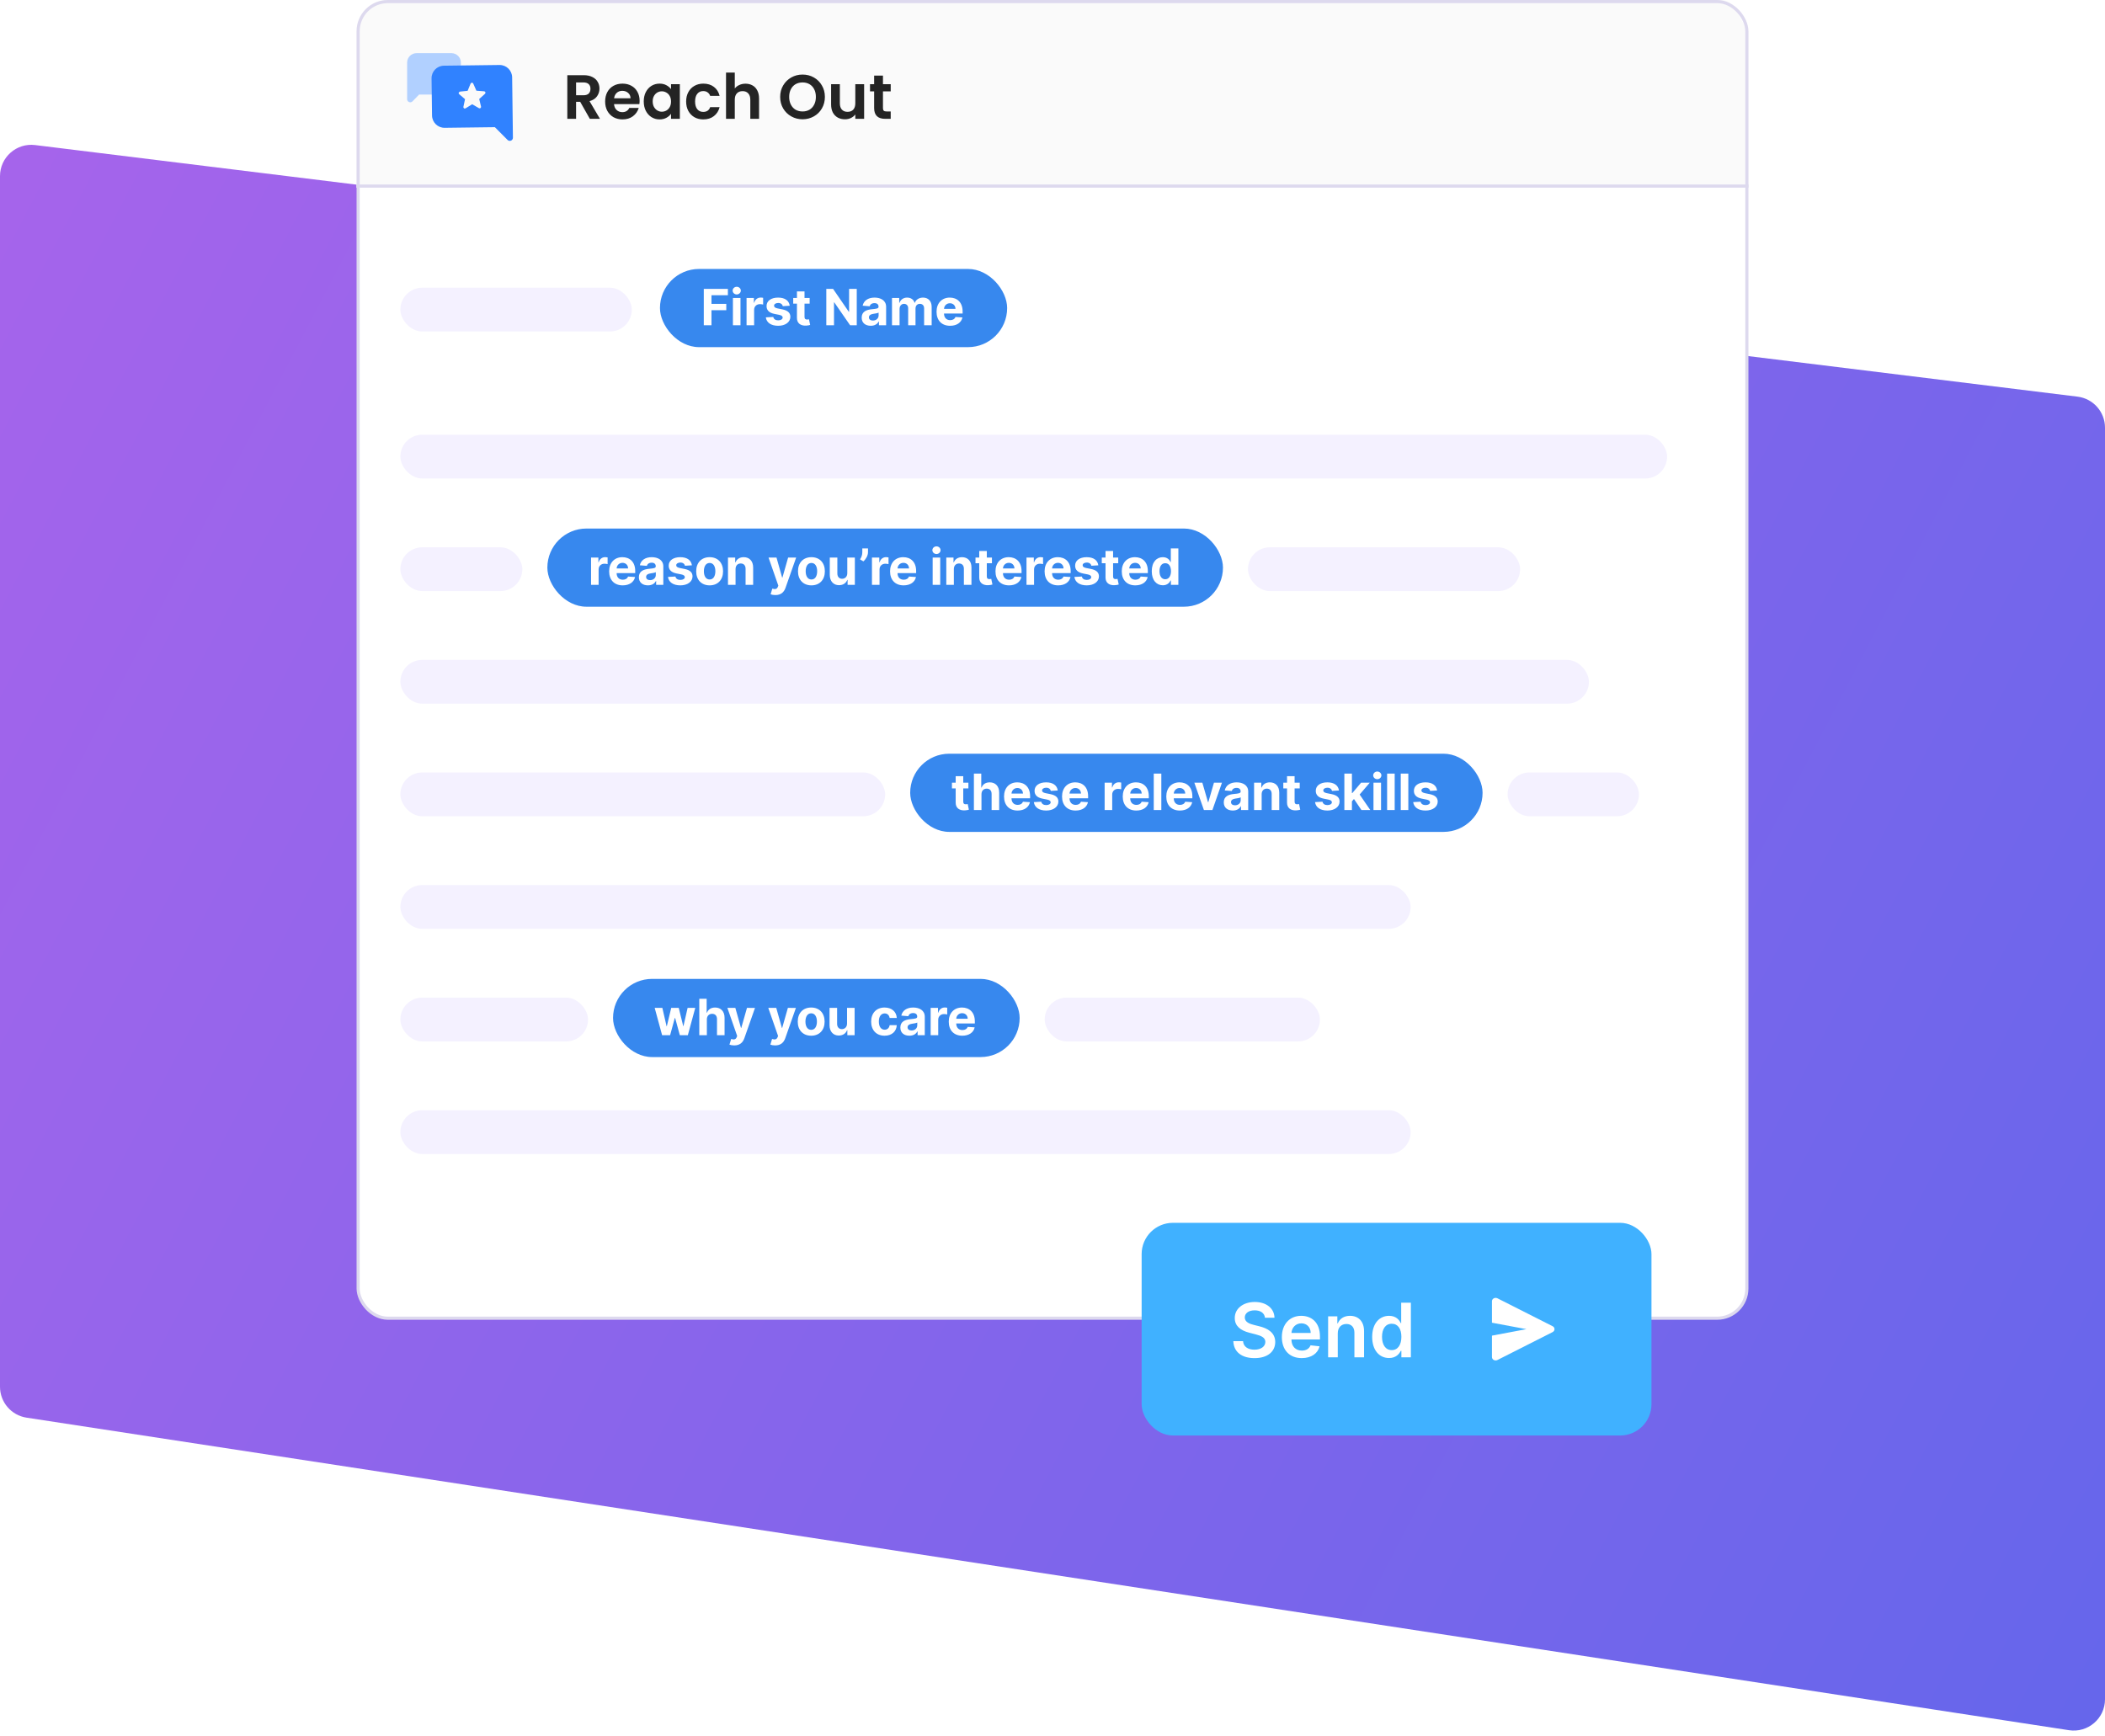 <svg xmlns="http://www.w3.org/2000/svg" width="673" height="555" fill="none" viewBox="0 0 673 555"><path fill="url(#paint0_linear)" d="M664.223 126.831L11.223 46.383C5.26 45.648 0 50.3 0 56.308V443.414C0 448.353 3.605 452.552 8.487 453.299L661.487 553.238C667.542 554.165 673 549.479 673 543.353V136.756C673 131.706 669.235 127.448 664.223 126.831Z"/><g><rect width="444" height="421" x="114.5" y=".5" fill="#fff" rx="9.5"/><path fill="#FAFAFA" d="M114 10 C114 4.477 118.477 0 124 0 H550C555 0 555 4.477 559 10V60H114V10Z"/><path fill="#242424" d="M188.58 38L185.5 32.56H184.18V38H181.38V24.04H186.62C187.7 24.04 188.62 24.233 189.38 24.62C190.14 24.993 190.707 25.507 191.08 26.16C191.467 26.8 191.66 27.52 191.66 28.32C191.66 29.24 191.393 30.073 190.86 30.82C190.327 31.553 189.533 32.06 188.48 32.34L191.82 38H188.58ZM184.18 30.46H186.52C187.28 30.46 187.847 30.28 188.22 29.92C188.593 29.547 188.78 29.033 188.78 28.38C188.78 27.74 188.593 27.247 188.22 26.9C187.847 26.54 187.28 26.36 186.52 26.36H184.18V30.46ZM204.493 32.22C204.493 32.62 204.466 32.98 204.413 33.3H196.313C196.379 34.1 196.659 34.727 197.153 35.18C197.646 35.633 198.253 35.86 198.973 35.86C200.013 35.86 200.753 35.413 201.193 34.52H204.213C203.893 35.587 203.279 36.467 202.373 37.16C201.466 37.84 200.353 38.18 199.033 38.18C197.966 38.18 197.006 37.947 196.153 37.48C195.313 37 194.653 36.327 194.173 35.46C193.706 34.593 193.472 33.593 193.472 32.46C193.472 31.313 193.706 30.307 194.173 29.44C194.639 28.573 195.293 27.907 196.133 27.44C196.973 26.973 197.939 26.74 199.033 26.74C200.086 26.74 201.026 26.967 201.853 27.42C202.693 27.873 203.339 28.52 203.793 29.36C204.259 30.187 204.493 31.14 204.493 32.22ZM201.593 31.42C201.579 30.7 201.319 30.127 200.813 29.7C200.306 29.26 199.686 29.04 198.953 29.04C198.259 29.04 197.673 29.253 197.193 29.68C196.726 30.093 196.439 30.673 196.333 31.42H201.593ZM205.816 32.42C205.816 31.3 206.036 30.307 206.476 29.44C206.93 28.573 207.536 27.907 208.296 27.44C209.07 26.973 209.93 26.74 210.876 26.74C211.703 26.74 212.423 26.907 213.036 27.24C213.663 27.573 214.163 27.993 214.536 28.5V26.92H217.356V38H214.536V36.38C214.176 36.9 213.676 37.333 213.036 37.68C212.41 38.013 211.683 38.18 210.856 38.18C209.923 38.18 209.07 37.94 208.296 37.46C207.536 36.98 206.93 36.307 206.476 35.44C206.036 34.56 205.816 33.553 205.816 32.42ZM214.536 32.46C214.536 31.78 214.403 31.2 214.136 30.72C213.87 30.227 213.51 29.853 213.056 29.6C212.603 29.333 212.116 29.2 211.596 29.2C211.076 29.2 210.596 29.327 210.156 29.58C209.716 29.833 209.356 30.207 209.076 30.7C208.81 31.18 208.676 31.753 208.676 32.42C208.676 33.087 208.81 33.673 209.076 34.18C209.356 34.673 209.716 35.053 210.156 35.32C210.61 35.587 211.09 35.72 211.596 35.72C212.116 35.72 212.603 35.593 213.056 35.34C213.51 35.073 213.87 34.7 214.136 34.22C214.403 33.727 214.536 33.14 214.536 32.46ZM219.371 32.46C219.371 31.313 219.604 30.313 220.071 29.46C220.538 28.593 221.184 27.927 222.011 27.46C222.838 26.98 223.784 26.74 224.851 26.74C226.224 26.74 227.358 27.087 228.251 27.78C229.158 28.46 229.764 29.42 230.071 30.66H227.051C226.891 30.18 226.618 29.807 226.231 29.54C225.858 29.26 225.391 29.12 224.831 29.12C224.031 29.12 223.398 29.413 222.931 30C222.464 30.573 222.231 31.393 222.231 32.46C222.231 33.513 222.464 34.333 222.931 34.92C223.398 35.493 224.031 35.78 224.831 35.78C225.964 35.78 226.704 35.273 227.051 34.26H230.071C229.764 35.46 229.158 36.413 228.251 37.12C227.344 37.827 226.211 38.18 224.851 38.18C223.784 38.18 222.838 37.947 222.011 37.48C221.184 37 220.538 36.333 220.071 35.48C219.604 34.613 219.371 33.607 219.371 32.46ZM238.362 26.76C239.202 26.76 239.949 26.947 240.602 27.32C241.256 27.68 241.762 28.22 242.122 28.94C242.496 29.647 242.682 30.5 242.682 31.5V38H239.882V31.88C239.882 31 239.662 30.327 239.222 29.86C238.782 29.38 238.182 29.14 237.422 29.14C236.649 29.14 236.036 29.38 235.582 29.86C235.142 30.327 234.922 31 234.922 31.88V38H232.122V23.2H234.922V28.3C235.282 27.82 235.762 27.447 236.362 27.18C236.962 26.9 237.629 26.76 238.362 26.76ZM256.59 38.14C255.284 38.14 254.084 37.833 252.99 37.22C251.897 36.607 251.03 35.76 250.39 34.68C249.75 33.587 249.43 32.353 249.43 30.98C249.43 29.62 249.75 28.4 250.39 27.32C251.03 26.227 251.897 25.373 252.99 24.76C254.084 24.147 255.284 23.84 256.59 23.84C257.91 23.84 259.11 24.147 260.19 24.76C261.284 25.373 262.144 26.227 262.77 27.32C263.41 28.4 263.73 29.62 263.73 30.98C263.73 32.353 263.41 33.587 262.77 34.68C262.144 35.76 261.284 36.607 260.19 37.22C259.097 37.833 257.897 38.14 256.59 38.14ZM256.59 35.64C257.43 35.64 258.17 35.453 258.81 35.08C259.45 34.693 259.95 34.147 260.31 33.44C260.67 32.733 260.85 31.913 260.85 30.98C260.85 30.047 260.67 29.233 260.31 28.54C259.95 27.833 259.45 27.293 258.81 26.92C258.17 26.547 257.43 26.36 256.59 26.36C255.75 26.36 255.004 26.547 254.35 26.92C253.71 27.293 253.21 27.833 252.85 28.54C252.49 29.233 252.31 30.047 252.31 30.98C252.31 31.913 252.49 32.733 252.85 33.44C253.21 34.147 253.71 34.693 254.35 35.08C255.004 35.453 255.75 35.64 256.59 35.64ZM276.274 26.92V38H273.454V36.6C273.094 37.08 272.62 37.46 272.034 37.74C271.46 38.007 270.834 38.14 270.154 38.14C269.287 38.14 268.52 37.96 267.854 37.6C267.187 37.227 266.66 36.687 266.274 35.98C265.9 35.26 265.714 34.407 265.714 33.42V26.92H268.514V33.02C268.514 33.9 268.734 34.58 269.174 35.06C269.614 35.527 270.214 35.76 270.974 35.76C271.747 35.76 272.354 35.527 272.794 35.06C273.234 34.58 273.454 33.9 273.454 33.02V26.92H276.274ZM282.296 29.22V34.58C282.296 34.953 282.383 35.227 282.556 35.4C282.743 35.56 283.05 35.64 283.476 35.64H284.776V38H283.016C280.656 38 279.476 36.853 279.476 34.56V29.22H278.156V26.92H279.476V24.18H282.296V26.92H284.776V29.22H282.296Z"/><path fill="#B1D0FF" d="M147.347 20C147.347 18.343 146.004 17 144.347 17H133.168C131.511 17 130.168 18.343 130.168 20V31.712C130.168 32.61 131.26 33.053 131.886 32.408L133.986 30.242H145.347C146.452 30.242 147.347 29.347 147.347 28.242V20Z"/><path fill="#3082FF" fill-rule="evenodd" d="M141.922 21.007C139.713 21.035 137.945 22.849 137.973 25.058L138.125 36.921C138.153 39.13 139.967 40.897 142.176 40.869L158.217 40.664L162.278 44.746C162.912 45.383 163.999 44.926 163.987 44.028L163.74 24.728C163.712 22.519 161.898 20.751 159.689 20.78L141.922 21.007ZM154.792 29.192C154.974 29.207 155.129 29.328 155.188 29.501C155.247 29.674 155.197 29.866 155.061 29.988L153.208 31.655L153.792 34.082C153.835 34.261 153.768 34.447 153.62 34.556C153.474 34.665 153.277 34.676 153.119 34.584L150.965 33.333L148.843 34.639C148.771 34.683 148.691 34.706 148.61 34.707C148.516 34.708 148.422 34.68 148.341 34.623C148.191 34.518 148.119 34.334 148.157 34.154L148.679 31.713L146.784 30.094C146.645 29.975 146.59 29.785 146.644 29.61C146.699 29.436 146.851 29.311 147.033 29.292L149.51 29.035L150.46 26.728C150.53 26.559 150.693 26.448 150.876 26.446C151.06 26.443 151.226 26.55 151.3 26.718L152.309 28.999L154.792 29.192Z" clip-rule="evenodd"/><rect width="323" height="14" x="128" y="355" fill="#F4F1FF" rx="7"/><rect width="445" height="1" x="114" y="59" fill="#DDD9EE"/><rect width="74" height="14" x="128" y="92" fill="#F4F1FF" rx="7"/></g><rect width="444" height="421" x="114.5" y=".5" stroke="#DDD9EE" rx="9.5"/><rect width="111" height="25" x="211" y="86" fill="#3788EE" rx="12.5"/><path fill="#fff" d="M225.011 104H227.472V99.193H232.205V97.165H227.472V94.392H232.716V92.364H225.011V104ZM234.325 104H236.746V95.273H234.325V104ZM235.541 94.148C236.263 94.148 236.854 93.597 236.854 92.921C236.854 92.25 236.263 91.699 235.541 91.699C234.825 91.699 234.234 92.25 234.234 92.921C234.234 93.597 234.825 94.148 235.541 94.148ZM238.685 104H241.105V99.062C241.105 97.989 241.889 97.25 242.957 97.25C243.293 97.25 243.753 97.307 243.98 97.381V95.233C243.764 95.182 243.463 95.148 243.219 95.148C242.241 95.148 241.44 95.716 241.122 96.796H241.031V95.273H238.685V104ZM252.493 97.761C252.277 96.153 250.982 95.159 248.777 95.159C246.544 95.159 245.072 96.193 245.078 97.875C245.072 99.182 245.896 100.028 247.601 100.369L249.112 100.67C249.874 100.824 250.22 101.102 250.232 101.54C250.22 102.057 249.658 102.426 248.811 102.426C247.947 102.426 247.374 102.057 247.226 101.347L244.845 101.472C245.072 103.142 246.493 104.17 248.805 104.17C251.067 104.17 252.686 103.017 252.692 101.295C252.686 100.034 251.862 99.278 250.169 98.932L248.589 98.614C247.777 98.438 247.476 98.159 247.482 97.739C247.476 97.216 248.067 96.875 248.817 96.875C249.658 96.875 250.158 97.335 250.277 97.898L252.493 97.761ZM258.858 95.273H257.216V93.182H254.795V95.273H253.602V97.091H254.795V101.636C254.784 103.347 255.949 104.193 257.705 104.119C258.33 104.097 258.773 103.972 259.017 103.892L258.636 102.091C258.517 102.114 258.261 102.17 258.034 102.17C257.551 102.17 257.216 101.989 257.216 101.318V97.091H258.858V95.273ZM273.916 92.364H271.467V99.682H271.365L266.342 92.364H264.183V104H266.643V96.676H266.729L271.791 104H273.916V92.364ZM278.392 104.165C279.682 104.165 280.517 103.602 280.943 102.79H281.011V104H283.307V98.114C283.307 96.034 281.545 95.159 279.602 95.159C277.511 95.159 276.136 96.159 275.801 97.75L278.04 97.932C278.205 97.352 278.722 96.926 279.591 96.926C280.415 96.926 280.886 97.341 280.886 98.057V98.091C280.886 98.653 280.29 98.727 278.773 98.875C277.045 99.034 275.494 99.614 275.494 101.562C275.494 103.29 276.727 104.165 278.392 104.165ZM279.085 102.494C278.341 102.494 277.807 102.148 277.807 101.483C277.807 100.801 278.369 100.466 279.222 100.347C279.75 100.273 280.614 100.148 280.903 99.954V100.881C280.903 101.795 280.148 102.494 279.085 102.494ZM285.185 104H287.605V98.761C287.605 97.796 288.219 97.153 289.026 97.153C289.821 97.153 290.355 97.699 290.355 98.557V104H292.702V98.671C292.702 97.767 293.219 97.153 294.099 97.153C294.872 97.153 295.452 97.636 295.452 98.608V104H297.866V98.131C297.866 96.239 296.741 95.159 295.116 95.159C293.838 95.159 292.844 95.812 292.486 96.812H292.395C292.116 95.801 291.224 95.159 290.026 95.159C288.849 95.159 287.957 95.784 287.594 96.812H287.491V95.273H285.185V104ZM303.756 104.17C305.915 104.17 307.369 103.119 307.71 101.5L305.472 101.352C305.227 102.017 304.602 102.364 303.795 102.364C302.585 102.364 301.818 101.562 301.818 100.261V100.256H307.761V99.591C307.761 96.625 305.966 95.159 303.659 95.159C301.091 95.159 299.426 96.983 299.426 99.676C299.426 102.443 301.068 104.17 303.756 104.17ZM301.818 98.756C301.869 97.761 302.625 96.966 303.699 96.966C304.75 96.966 305.477 97.716 305.483 98.756H301.818Z"/><rect width="405" height="14" x="128" y="139" fill="#F4F1FF" rx="7"/><rect width="87" height="14" x="399" y="175" fill="#F4F1FF" rx="7"/><rect width="39" height="14" x="128" y="175" fill="#F4F1FF" rx="7"/><rect width="380" height="14" x="128" y="211" fill="#F4F1FF" rx="7"/><rect width="42" height="14" x="482" y="247" fill="#F4F1FF" rx="7"/><rect width="155" height="14" x="128" y="247" fill="#F4F1FF" rx="7"/><rect width="323" height="14" x="128" y="283" fill="#F4F1FF" rx="7"/><rect width="88" height="14" x="334" y="319" fill="#F4F1FF" rx="7"/><rect width="60" height="14" x="128" y="319" fill="#F4F1FF" rx="7"/><rect width="216" height="25" x="175" y="169" fill="#3788EE" rx="12.5"/><path fill="#fff" d="M188.966 187H191.386V182.062C191.386 180.989 192.17 180.25 193.239 180.25C193.574 180.25 194.034 180.307 194.261 180.381V178.233C194.045 178.182 193.744 178.148 193.5 178.148C192.523 178.148 191.722 178.716 191.403 179.795H191.312V178.273H188.966V187ZM199.084 187.17C201.243 187.17 202.697 186.119 203.038 184.5L200.8 184.352C200.555 185.017 199.93 185.364 199.124 185.364C197.913 185.364 197.146 184.562 197.146 183.261V183.256H203.089V182.591C203.089 179.625 201.294 178.159 198.987 178.159C196.419 178.159 194.754 179.983 194.754 182.676C194.754 185.443 196.396 187.17 199.084 187.17ZM197.146 181.756C197.197 180.761 197.953 179.966 199.027 179.966C200.078 179.966 200.805 180.716 200.811 181.756H197.146ZM207.158 187.165C208.447 187.165 209.283 186.602 209.709 185.79H209.777V187H212.072V181.114C212.072 179.034 210.311 178.159 208.368 178.159C206.277 178.159 204.902 179.159 204.567 180.75L206.805 180.932C206.97 180.352 207.487 179.926 208.357 179.926C209.18 179.926 209.652 180.341 209.652 181.057V181.091C209.652 181.653 209.055 181.727 207.538 181.875C205.811 182.034 204.26 182.614 204.26 184.562C204.26 186.29 205.493 187.165 207.158 187.165ZM207.851 185.494C207.107 185.494 206.572 185.148 206.572 184.483C206.572 183.801 207.135 183.466 207.987 183.347C208.516 183.273 209.379 183.148 209.669 182.955V183.881C209.669 184.795 208.913 185.494 207.851 185.494ZM221.212 180.761C220.996 179.153 219.7 178.159 217.496 178.159C215.263 178.159 213.791 179.193 213.797 180.875C213.791 182.182 214.615 183.028 216.32 183.369L217.831 183.67C218.592 183.824 218.939 184.102 218.95 184.54C218.939 185.057 218.376 185.426 217.53 185.426C216.666 185.426 216.092 185.057 215.945 184.347L213.564 184.472C213.791 186.142 215.212 187.17 217.524 187.17C219.786 187.17 221.405 186.017 221.411 184.295C221.405 183.034 220.581 182.278 218.888 181.932L217.308 181.614C216.496 181.438 216.195 181.159 216.2 180.739C216.195 180.216 216.786 179.875 217.536 179.875C218.376 179.875 218.876 180.335 218.996 180.898L221.212 180.761ZM226.878 187.17C229.526 187.17 231.173 185.358 231.173 182.67C231.173 179.966 229.526 178.159 226.878 178.159C224.23 178.159 222.582 179.966 222.582 182.67C222.582 185.358 224.23 187.17 226.878 187.17ZM226.889 185.295C225.668 185.295 225.043 184.176 225.043 182.653C225.043 181.131 225.668 180.006 226.889 180.006C228.088 180.006 228.713 181.131 228.713 182.653C228.713 184.176 228.088 185.295 226.889 185.295ZM235.168 181.955C235.173 180.83 235.844 180.17 236.821 180.17C237.793 180.17 238.378 180.807 238.372 181.875V187H240.793V181.443C240.793 179.409 239.599 178.159 237.781 178.159C236.486 178.159 235.548 178.795 235.156 179.812H235.054V178.273H232.747V187H235.168V181.955ZM247.898 190.273C249.699 190.273 250.653 189.352 251.148 187.943L254.54 178.284L251.977 178.273L250.153 184.682H250.062L248.256 178.273H245.71L248.841 187.25L248.699 187.619C248.381 188.438 247.773 188.477 246.92 188.216L246.375 190.023C246.722 190.17 247.284 190.273 247.898 190.273ZM259.425 187.17C262.072 187.17 263.72 185.358 263.72 182.67C263.72 179.966 262.072 178.159 259.425 178.159C256.777 178.159 255.129 179.966 255.129 182.67C255.129 185.358 256.777 187.17 259.425 187.17ZM259.436 185.295C258.214 185.295 257.589 184.176 257.589 182.653C257.589 181.131 258.214 180.006 259.436 180.006C260.635 180.006 261.26 181.131 261.26 182.653C261.26 184.176 260.635 185.295 259.436 185.295ZM270.891 183.284C270.896 184.455 270.095 185.068 269.226 185.068C268.311 185.068 267.72 184.426 267.714 183.398V178.273H265.294V183.83C265.3 185.869 266.493 187.114 268.249 187.114C269.561 187.114 270.504 186.438 270.896 185.415H270.987V187H273.311V178.273H270.891V183.284ZM277.51 175.364H275.692V176.602C275.692 177.562 275.351 178.261 274.97 178.864L276.038 179.494C276.839 178.824 277.51 177.631 277.51 176.591V175.364ZM278.778 187H281.199V182.062C281.199 180.989 281.983 180.25 283.051 180.25C283.386 180.25 283.847 180.307 284.074 180.381V178.233C283.858 178.182 283.557 178.148 283.312 178.148C282.335 178.148 281.534 178.716 281.216 179.795H281.125V178.273H278.778V187ZM288.896 187.17C291.055 187.17 292.51 186.119 292.851 184.5L290.612 184.352C290.368 185.017 289.743 185.364 288.936 185.364C287.726 185.364 286.959 184.562 286.959 183.261V183.256H292.902V182.591C292.902 179.625 291.107 178.159 288.8 178.159C286.232 178.159 284.567 179.983 284.567 182.676C284.567 185.443 286.209 187.17 288.896 187.17ZM286.959 181.756C287.01 180.761 287.766 179.966 288.839 179.966C289.891 179.966 290.618 180.716 290.624 181.756H286.959ZM298.185 187H300.605V178.273H298.185V187ZM299.401 177.148C300.122 177.148 300.713 176.597 300.713 175.92C300.713 175.25 300.122 174.699 299.401 174.699C298.685 174.699 298.094 175.25 298.094 175.92C298.094 176.597 298.685 177.148 299.401 177.148ZM304.964 181.955C304.97 180.83 305.641 180.17 306.618 180.17C307.589 180.17 308.175 180.807 308.169 181.875V187H310.589V181.443C310.589 179.409 309.396 178.159 307.578 178.159C306.283 178.159 305.345 178.795 304.953 179.812H304.851V178.273H302.544V187H304.964V181.955ZM317.139 178.273H315.497V176.182H313.077V178.273H311.884V180.091H313.077V184.636C313.065 186.347 314.23 187.193 315.986 187.119C316.611 187.097 317.054 186.972 317.298 186.892L316.918 185.091C316.798 185.114 316.543 185.17 316.315 185.17C315.832 185.17 315.497 184.989 315.497 184.318V180.091H317.139V178.273ZM322.599 187.17C324.759 187.17 326.213 186.119 326.554 184.5L324.315 184.352C324.071 185.017 323.446 185.364 322.639 185.364C321.429 185.364 320.662 184.562 320.662 183.261V183.256H326.605V182.591C326.605 179.625 324.81 178.159 322.503 178.159C319.935 178.159 318.27 179.983 318.27 182.676C318.27 185.443 319.912 187.17 322.599 187.17ZM320.662 181.756C320.713 180.761 321.469 179.966 322.543 179.966C323.594 179.966 324.321 180.716 324.327 181.756H320.662ZM328.185 187H330.605V182.062C330.605 180.989 331.389 180.25 332.457 180.25C332.793 180.25 333.253 180.307 333.48 180.381V178.233C333.264 178.182 332.963 178.148 332.719 178.148C331.741 178.148 330.94 178.716 330.622 179.795H330.531V178.273H328.185V187ZM338.303 187.17C340.462 187.17 341.916 186.119 342.257 184.5L340.018 184.352C339.774 185.017 339.149 185.364 338.342 185.364C337.132 185.364 336.365 184.562 336.365 183.261V183.256H342.308V182.591C342.308 179.625 340.513 178.159 338.206 178.159C335.638 178.159 333.973 179.983 333.973 182.676C333.973 185.443 335.615 187.17 338.303 187.17ZM336.365 181.756C336.416 180.761 337.172 179.966 338.246 179.966C339.297 179.966 340.024 180.716 340.03 181.756H336.365ZM351.149 180.761C350.933 179.153 349.638 178.159 347.433 178.159C345.2 178.159 343.729 179.193 343.734 180.875C343.729 182.182 344.553 183.028 346.257 183.369L347.768 183.67C348.53 183.824 348.876 184.102 348.888 184.54C348.876 185.057 348.314 185.426 347.467 185.426C346.604 185.426 346.03 185.057 345.882 184.347L343.501 184.472C343.729 186.142 345.149 187.17 347.462 187.17C349.723 187.17 351.342 186.017 351.348 184.295C351.342 183.034 350.518 182.278 348.825 181.932L347.246 181.614C346.433 181.438 346.132 181.159 346.138 180.739C346.132 180.216 346.723 179.875 347.473 179.875C348.314 179.875 348.814 180.335 348.933 180.898L351.149 180.761ZM357.514 178.273H355.872V176.182H353.452V178.273H352.259V180.091H353.452V184.636C353.44 186.347 354.605 187.193 356.361 187.119C356.986 187.097 357.429 186.972 357.673 186.892L357.293 185.091C357.173 185.114 356.918 185.17 356.69 185.17C356.207 185.17 355.872 184.989 355.872 184.318V180.091H357.514V178.273ZM362.974 187.17C365.134 187.17 366.588 186.119 366.929 184.5L364.69 184.352C364.446 185.017 363.821 185.364 363.014 185.364C361.804 185.364 361.037 184.562 361.037 183.261V183.256H366.98V182.591C366.98 179.625 365.185 178.159 362.878 178.159C360.31 178.159 358.645 179.983 358.645 182.676C358.645 185.443 360.287 187.17 362.974 187.17ZM361.037 181.756C361.088 180.761 361.844 179.966 362.918 179.966C363.969 179.966 364.696 180.716 364.702 181.756H361.037ZM371.776 187.142C373.185 187.142 373.918 186.33 374.253 185.602H374.355V187H376.741V175.364H374.327V179.739H374.253C373.929 179.028 373.23 178.159 371.77 178.159C369.855 178.159 368.236 179.648 368.236 182.648C368.236 185.568 369.787 187.142 371.776 187.142ZM372.543 185.216C371.355 185.216 370.707 184.159 370.707 182.636C370.707 181.125 371.344 180.085 372.543 180.085C373.719 180.085 374.378 181.08 374.378 182.636C374.378 184.193 373.707 185.216 372.543 185.216Z"/><rect width="183" height="25" x="291" y="241" fill="#3788EE" rx="12.5"/><path fill="#fff" d="M309.608 250.273H307.966V248.182H305.545V250.273H304.352V252.091H305.545V256.636C305.534 258.347 306.699 259.193 308.455 259.119C309.08 259.097 309.523 258.972 309.767 258.892L309.386 257.091C309.267 257.114 309.011 257.17 308.784 257.17C308.301 257.17 307.966 256.989 307.966 256.318V252.091H309.608V250.273ZM313.793 253.955C313.798 252.83 314.486 252.17 315.474 252.17C316.457 252.17 317.037 252.801 317.031 253.875V259H319.452V253.443C319.457 251.398 318.253 250.159 316.435 250.159C315.111 250.159 314.224 250.784 313.827 251.812H313.724V247.364H311.372V259H313.793V253.955ZM325.334 259.17C327.493 259.17 328.947 258.119 329.288 256.5L327.05 256.352C326.805 257.017 326.18 257.364 325.374 257.364C324.163 257.364 323.396 256.562 323.396 255.261V255.256H329.339V254.591C329.339 251.625 327.544 250.159 325.237 250.159C322.669 250.159 321.004 251.983 321.004 254.676C321.004 257.443 322.646 259.17 325.334 259.17ZM323.396 253.756C323.447 252.761 324.203 251.966 325.277 251.966C326.328 251.966 327.055 252.716 327.061 253.756H323.396ZM338.18 252.761C337.964 251.153 336.669 250.159 334.464 250.159C332.232 250.159 330.76 251.193 330.766 252.875C330.76 254.182 331.584 255.028 333.288 255.369L334.8 255.67C335.561 255.824 335.908 256.102 335.919 256.54C335.908 257.057 335.345 257.426 334.499 257.426C333.635 257.426 333.061 257.057 332.913 256.347L330.533 256.472C330.76 258.142 332.18 259.17 334.493 259.17C336.754 259.17 338.374 258.017 338.379 256.295C338.374 255.034 337.55 254.278 335.857 253.932L334.277 253.614C333.464 253.438 333.163 253.159 333.169 252.739C333.163 252.216 333.754 251.875 334.504 251.875C335.345 251.875 335.845 252.335 335.964 252.898L338.18 252.761ZM343.881 259.17C346.04 259.17 347.494 258.119 347.835 256.5L345.597 256.352C345.352 257.017 344.727 257.364 343.92 257.364C342.71 257.364 341.943 256.562 341.943 255.261V255.256H347.886V254.591C347.886 251.625 346.091 250.159 343.784 250.159C341.216 250.159 339.551 251.983 339.551 254.676C339.551 257.443 341.193 259.17 343.881 259.17ZM341.943 253.756C341.994 252.761 342.75 251.966 343.824 251.966C344.875 251.966 345.602 252.716 345.608 253.756H341.943ZM353.169 259H355.589V254.062C355.589 252.989 356.374 252.25 357.442 252.25C357.777 252.25 358.237 252.307 358.464 252.381V250.233C358.249 250.182 357.947 250.148 357.703 250.148C356.726 250.148 355.925 250.716 355.607 251.795H355.516V250.273H353.169V259ZM363.287 259.17C365.446 259.17 366.901 258.119 367.241 256.5L365.003 256.352C364.759 257.017 364.134 257.364 363.327 257.364C362.116 257.364 361.349 256.562 361.349 255.261V255.256H367.293V254.591C367.293 251.625 365.497 250.159 363.19 250.159C360.622 250.159 358.957 251.983 358.957 254.676C358.957 257.443 360.599 259.17 363.287 259.17ZM361.349 253.756C361.401 252.761 362.156 251.966 363.23 251.966C364.281 251.966 365.009 252.716 365.014 253.756H361.349ZM371.293 247.364H368.872V259H371.293V247.364ZM377.209 259.17C379.368 259.17 380.822 258.119 381.163 256.5L378.925 256.352C378.68 257.017 378.055 257.364 377.249 257.364C376.038 257.364 375.271 256.562 375.271 255.261V255.256H381.214V254.591C381.214 251.625 379.419 250.159 377.112 250.159C374.544 250.159 372.879 251.983 372.879 254.676C372.879 257.443 374.521 259.17 377.209 259.17ZM375.271 253.756C375.322 252.761 376.078 251.966 377.152 251.966C378.203 251.966 378.93 252.716 378.936 253.756H375.271ZM390.68 250.273H388.118L386.311 256.517H386.22L384.408 250.273H381.851L384.902 259H387.629L390.68 250.273ZM394.158 259.165C395.447 259.165 396.283 258.602 396.709 257.79H396.777V259H399.072V253.114C399.072 251.034 397.311 250.159 395.368 250.159C393.277 250.159 391.902 251.159 391.567 252.75L393.805 252.932C393.97 252.352 394.487 251.926 395.357 251.926C396.18 251.926 396.652 252.341 396.652 253.057V253.091C396.652 253.653 396.055 253.727 394.538 253.875C392.811 254.034 391.26 254.614 391.26 256.562C391.26 258.29 392.493 259.165 394.158 259.165ZM394.851 257.494C394.107 257.494 393.572 257.148 393.572 256.483C393.572 255.801 394.135 255.466 394.987 255.347C395.516 255.273 396.379 255.148 396.669 254.955V255.881C396.669 256.795 395.913 257.494 394.851 257.494ZM403.371 253.955C403.376 252.83 404.047 252.17 405.024 252.17C405.996 252.17 406.581 252.807 406.575 253.875V259H408.996V253.443C408.996 251.409 407.803 250.159 405.984 250.159C404.689 250.159 403.751 250.795 403.359 251.812H403.257V250.273H400.95V259H403.371V253.955ZM415.545 250.273H413.903V248.182H411.483V250.273H410.29V252.091H411.483V256.636C411.472 258.347 412.636 259.193 414.392 259.119C415.017 259.097 415.46 258.972 415.705 258.892L415.324 257.091C415.205 257.114 414.949 257.17 414.722 257.17C414.239 257.17 413.903 256.989 413.903 256.318V252.091H415.545V250.273ZM428.087 252.761C427.871 251.153 426.575 250.159 424.371 250.159C422.138 250.159 420.666 251.193 420.672 252.875C420.666 254.182 421.49 255.028 423.195 255.369L424.706 255.67C425.467 255.824 425.814 256.102 425.825 256.54C425.814 257.057 425.251 257.426 424.405 257.426C423.541 257.426 422.967 257.057 422.82 256.347L420.439 256.472C420.666 258.142 422.087 259.17 424.399 259.17C426.661 259.17 428.28 258.017 428.286 256.295C428.28 255.034 427.456 254.278 425.763 253.932L424.183 253.614C423.371 253.438 423.07 253.159 423.075 252.739C423.07 252.216 423.661 251.875 424.411 251.875C425.251 251.875 425.751 252.335 425.871 252.898L428.087 252.761ZM429.81 259H432.23V256.227L432.884 255.483L435.264 259H438.099L434.696 254.051L437.935 250.273H435.156L432.361 253.585H432.23V247.364H429.81V259ZM439.122 259H441.543V250.273H439.122V259ZM440.338 249.148C441.06 249.148 441.651 248.597 441.651 247.92C441.651 247.25 441.06 246.699 440.338 246.699C439.622 246.699 439.031 247.25 439.031 247.92C439.031 248.597 439.622 249.148 440.338 249.148ZM445.902 247.364H443.482V259H445.902V247.364ZM450.261 247.364H447.841V259H450.261V247.364ZM459.462 252.761C459.246 251.153 457.95 250.159 455.746 250.159C453.513 250.159 452.041 251.193 452.047 252.875C452.041 254.182 452.865 255.028 454.57 255.369L456.081 255.67C456.842 255.824 457.189 256.102 457.2 256.54C457.189 257.057 456.626 257.426 455.78 257.426C454.916 257.426 454.342 257.057 454.195 256.347L451.814 256.472C452.041 258.142 453.462 259.17 455.774 259.17C458.036 259.17 459.655 258.017 459.661 256.295C459.655 255.034 458.831 254.278 457.138 253.932L455.558 253.614C454.746 253.438 454.445 253.159 454.45 252.739C454.445 252.216 455.036 251.875 455.786 251.875C456.626 251.875 457.126 252.335 457.246 252.898L459.462 252.761Z"/><rect width="130" height="25" x="196" y="313" fill="#3788EE" rx="12.5"/><path fill="#fff" d="M211.688 331H214.244L215.744 325.511H215.852L217.352 331H219.915L222.284 322.273H219.841L218.511 328.102H218.438L217.006 322.273H214.602L213.193 328.136H213.114L211.761 322.273H209.312L211.688 331ZM225.996 325.955C226.001 324.83 226.689 324.17 227.678 324.17C228.661 324.17 229.24 324.801 229.234 325.875V331H231.655V325.443C231.661 323.398 230.456 322.159 228.638 322.159C227.314 322.159 226.428 322.784 226.03 323.812H225.928V319.364H223.575V331H225.996V325.955ZM234.741 334.273C236.543 334.273 237.497 333.352 237.991 331.943L241.384 322.284L238.821 322.273L236.997 328.682H236.906L235.099 322.273H232.554L235.685 331.25L235.543 331.619C235.224 332.438 234.616 332.477 233.764 332.216L233.219 334.023C233.565 334.17 234.128 334.273 234.741 334.273ZM247.82 334.273C249.621 334.273 250.575 333.352 251.07 331.943L254.462 322.284L251.899 322.273L250.075 328.682H249.984L248.178 322.273H245.632L248.763 331.25L248.621 331.619C248.303 332.438 247.695 332.477 246.842 332.216L246.297 334.023C246.643 334.17 247.206 334.273 247.82 334.273ZM259.347 331.17C261.994 331.17 263.642 329.358 263.642 326.67C263.642 323.966 261.994 322.159 259.347 322.159C256.699 322.159 255.051 323.966 255.051 326.67C255.051 329.358 256.699 331.17 259.347 331.17ZM259.358 329.295C258.136 329.295 257.511 328.176 257.511 326.653C257.511 325.131 258.136 324.006 259.358 324.006C260.557 324.006 261.182 325.131 261.182 326.653C261.182 328.176 260.557 329.295 259.358 329.295ZM270.812 327.284C270.818 328.455 270.017 329.068 269.148 329.068C268.233 329.068 267.642 328.426 267.636 327.398V322.273H265.216V327.83C265.222 329.869 266.415 331.114 268.17 331.114C269.483 331.114 270.426 330.438 270.818 329.415H270.909V331H273.233V322.273H270.812V327.284ZM282.815 331.17C285.139 331.17 286.599 329.807 286.713 327.801H284.429C284.287 328.733 283.673 329.256 282.844 329.256C281.713 329.256 280.98 328.307 280.98 326.636C280.98 324.989 281.719 324.045 282.844 324.045C283.73 324.045 284.298 324.631 284.429 325.5H286.713C286.611 323.483 285.082 322.159 282.804 322.159C280.156 322.159 278.52 323.994 278.52 326.67C278.52 329.324 280.128 331.17 282.815 331.17ZM290.751 331.165C292.041 331.165 292.876 330.602 293.303 329.79H293.371V331H295.666V325.114C295.666 323.034 293.905 322.159 291.962 322.159C289.871 322.159 288.496 323.159 288.161 324.75L290.399 324.932C290.564 324.352 291.081 323.926 291.95 323.926C292.774 323.926 293.246 324.341 293.246 325.057V325.091C293.246 325.653 292.649 325.727 291.132 325.875C289.405 326.034 287.854 326.614 287.854 328.562C287.854 330.29 289.087 331.165 290.751 331.165ZM291.445 329.494C290.7 329.494 290.166 329.148 290.166 328.483C290.166 327.801 290.729 327.466 291.581 327.347C292.109 327.273 292.973 327.148 293.263 326.955V327.881C293.263 328.795 292.507 329.494 291.445 329.494ZM297.544 331H299.964V326.062C299.964 324.989 300.749 324.25 301.817 324.25C302.152 324.25 302.612 324.307 302.839 324.381V322.233C302.624 322.182 302.322 322.148 302.078 322.148C301.101 322.148 300.3 322.716 299.982 323.795H299.891V322.273H297.544V331ZM307.662 331.17C309.821 331.17 311.276 330.119 311.616 328.5L309.378 328.352C309.134 329.017 308.509 329.364 307.702 329.364C306.491 329.364 305.724 328.562 305.724 327.261V327.256H311.668V326.591C311.668 323.625 309.872 322.159 307.565 322.159C304.997 322.159 303.332 323.983 303.332 326.676C303.332 329.443 304.974 331.17 307.662 331.17ZM305.724 325.756C305.776 324.761 306.531 323.966 307.605 323.966C308.656 323.966 309.384 324.716 309.389 325.756H305.724Z"/><g filter="url(#filter0_d)"><rect width="163" height="68" x="365" y="387" fill="#40B1FF" rx="10"/><path fill="#fff" d="M404.43 417.344H407.473C407.413 414.395 404.899 412.307 401.183 412.307C397.518 412.307 394.765 414.369 394.774 417.455C394.774 419.96 396.555 421.401 399.427 422.142L401.413 422.653C403.297 423.131 404.541 423.719 404.549 425.074C404.541 426.565 403.126 427.562 401.064 427.562C399.086 427.562 397.552 426.676 397.424 424.844H394.314C394.441 428.312 397.024 430.264 401.089 430.264C405.274 430.264 407.703 428.176 407.711 425.099C407.703 422.074 405.206 420.693 402.581 420.071L400.944 419.662C399.512 419.321 397.961 418.716 397.978 417.259C397.987 415.946 399.163 414.983 401.14 414.983C403.024 414.983 404.268 415.861 404.43 417.344ZM416.189 430.256C419.24 430.256 421.337 428.764 421.882 426.489L419.002 426.165C418.584 427.273 417.561 427.852 416.232 427.852C414.238 427.852 412.917 426.54 412.891 424.298H422.01V423.352C422.01 418.759 419.249 416.739 416.027 416.739C412.277 416.739 409.831 419.491 409.831 423.531C409.831 427.639 412.243 430.256 416.189 430.256ZM412.9 422.219C412.993 420.548 414.229 419.142 416.07 419.142C417.843 419.142 419.036 420.438 419.053 422.219H412.9ZM427.706 422.33C427.706 420.438 428.848 419.347 430.475 419.347C432.069 419.347 433.024 420.395 433.024 422.142V430H436.109V421.665C436.118 418.528 434.328 416.739 431.626 416.739C429.666 416.739 428.319 417.676 427.723 419.134H427.569V416.909H424.62V430H427.706V422.33ZM444.103 430.23C446.353 430.23 447.368 428.892 447.853 427.938H448.041V430H451.075V412.545H447.981V419.074H447.853C447.385 418.128 446.422 416.739 444.112 416.739C441.086 416.739 438.708 419.108 438.708 423.472C438.708 427.784 441.018 430.23 444.103 430.23ZM444.964 427.699C442.927 427.699 441.853 425.909 441.853 423.455C441.853 421.017 442.91 419.27 444.964 419.27C446.95 419.27 448.041 420.915 448.041 423.455C448.041 425.994 446.933 427.699 444.964 427.699Z"/><path fill="#fff" fill-rule="evenodd" d="M478.754 411.135L496.393 420.06C496.963 420.348 497.168 421.003 496.851 421.522C496.744 421.698 496.585 421.842 496.393 421.94L478.754 430.864C478.184 431.153 477.465 430.966 477.149 430.447C477.051 430.287 477 430.107 477 429.925V423.074L488.021 421L477 418.938V412.075C477 411.481 477.529 411 478.181 411C478.381 411 478.579 411.047 478.754 411.135Z" clip-rule="evenodd"/></g><defs><filter id="filter0_d" width="183" height="88" x="355" y="381" color-interpolation-filters="sRGB" filterUnits="userSpaceOnUse"><feFlood flood-opacity="0" result="BackgroundImageFix"/><feColorMatrix in="SourceAlpha" type="matrix" values="0 0 0 0 0 0 0 0 0 0 0 0 0 0 0 0 0 0 127 0"/><feOffset dy="4"/><feGaussianBlur stdDeviation="5"/><feColorMatrix type="matrix" values="0 0 0 0 0 0 0 0 0 0 0 0 0 0 0 0 0 0 0.05 0"/><feBlend in2="BackgroundImageFix" mode="normal" result="effect1_dropShadow"/><feBlend in="SourceGraphic" in2="effect1_dropShadow" mode="normal" result="shape"/></filter><linearGradient id="paint0_linear" x1="645.014" x2="-222.333" y1="643.216" y2="189.778" gradientUnits="userSpaceOnUse"><stop stop-color="#6466EB"/><stop offset="1" stop-color="#B064EB"/></linearGradient></defs></svg>